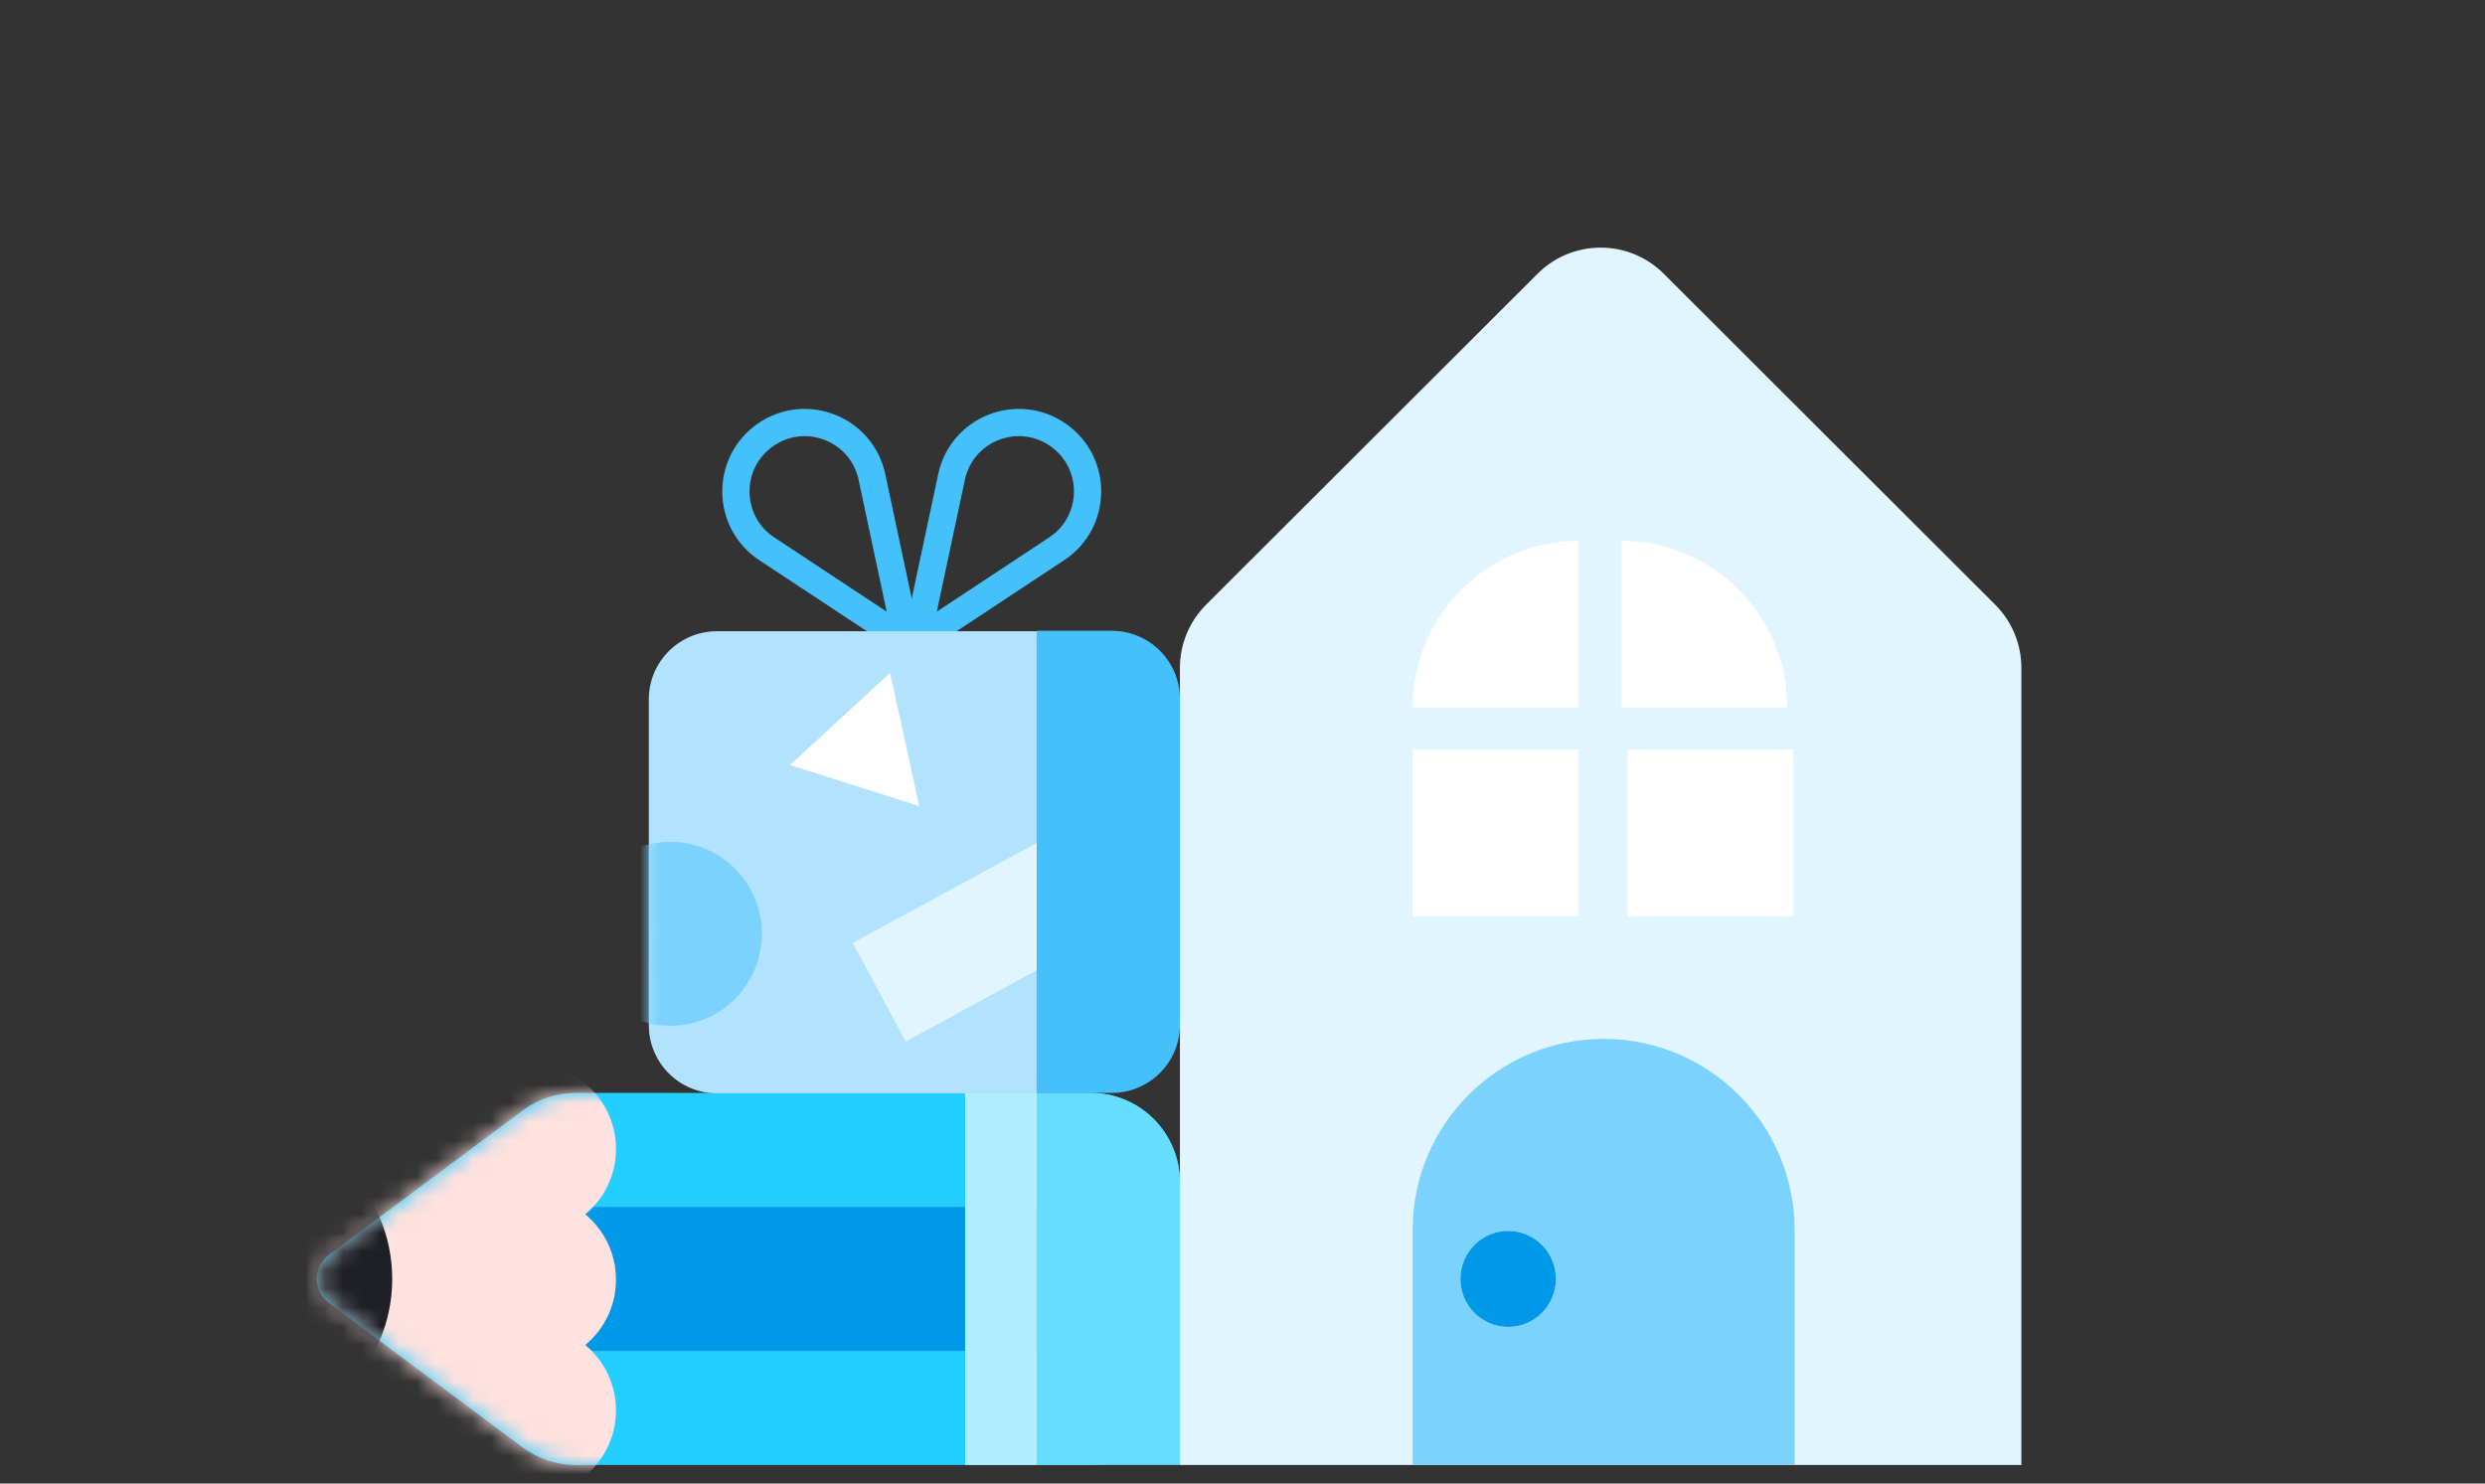<svg xmlns="http://www.w3.org/2000/svg" width="134" height="80" viewBox="0 0 134 80" fill="none">
  <rect x="0" y="0" width="134" height="80" fill="#333333" stroke="none"/>
  <path d="M28.171 59.89C29.003 59.269 30.012 58.934 31.05 58.934L58.811 58.934C61.471 58.934 63.626 61.09 63.626 63.75V74.183C63.626 76.843 61.471 78.999 58.811 78.999H31.05C30.012 78.999 29.003 78.664 28.171 78.043L17.725 70.253C16.865 69.611 16.865 68.322 17.725 67.68L28.171 59.89Z" fill="#22CEFF"/>
  <path d="M63.626 36.014C63.626 34.735 64.135 33.51 65.039 32.606L82.911 14.761C84.791 12.884 87.836 12.884 89.716 14.761L107.587 32.606C108.492 33.51 109 34.735 109 36.014V79H63.626V36.014Z" fill="#E0F5FF"/>
  <rect x="76.177" y="40.419" width="8.942" height="8.992" fill="white"/>
  <path d="M76.177 38.154C76.177 33.216 80.18 29.162 85.118 29.162V38.154H76.177Z" fill="white"/>
  <rect x="87.761" y="40.419" width="8.942" height="8.992" fill="white"/>
  <path d="M87.44 29.162C92.378 29.162 96.381 33.215 96.381 38.154H87.44V29.162Z" fill="white"/>
  <rect x="30.803" y="65.084" width="25.1" height="7.767" fill="#0098E8"/>
  <path d="M56.983 29.592L49.424 34.585L51.311 25.721C51.862 23.128 54.878 21.938 57.055 23.453C59.207 24.952 59.169 28.149 56.983 29.592Z" stroke="#44C1FA" stroke-width="1.47"/>
  <path d="M41.345 29.592L48.905 34.585L47.018 25.721C46.466 23.128 43.451 21.938 41.274 23.453C39.122 24.952 39.159 28.149 41.345 29.592Z" stroke="#44C1FA" stroke-width="1.47"/>
  <path d="M34.986 37.713C34.986 35.684 36.631 34.039 38.66 34.039H55.903V58.957H38.66C36.631 58.957 34.986 57.312 34.986 55.283V37.713Z" fill="#B1E3FE"/>
  <path d="M47.995 36.288L49.573 43.471L42.599 41.254L47.995 36.288Z" fill="white"/>
  <rect width="12.03" height="6.034" transform="matrix(0.879 -0.478 0.473 0.881 45.984 50.846)" fill="#E0F5FF"/>
  <mask id="mask0_418_2419" style="mask-type:alpha" maskUnits="userSpaceOnUse" x="34" y="33" width="16" height="26">
    <rect width="14.586" height="24.387" transform="matrix(1 -0.004 0.004 1 34.986 34.049)" fill="#B8EAA5"/>
  </mask>
  <g mask="url(#mask0_418_2419)">
    <ellipse cx="4.931" cy="4.959" rx="4.931" ry="4.959" transform="matrix(1 -0.004 0.004 1 31.202 45.415)" fill="#7BD2FC"/>
  </g>
  <path d="M55.903 34.016H59.952C61.981 34.016 63.626 35.661 63.626 37.69V55.261C63.626 57.29 61.981 58.935 59.952 58.935H55.903V34.016Z" fill="#44C1FA"/>
  <mask id="mask1_418_2419" style="mask-type:alpha" maskUnits="userSpaceOnUse" x="17" y="58" width="47" height="21">
    <path d="M28.171 59.89C29.003 59.269 30.012 58.934 31.05 58.934L58.811 58.934C61.471 58.934 63.626 61.09 63.626 63.75V74.183C63.626 76.843 61.471 78.999 58.811 78.999H31.05C30.012 78.999 29.003 78.664 28.171 78.043L17.725 70.253C16.865 69.611 16.865 68.322 17.725 67.68L28.171 59.89Z" fill="#22CEFF"/>
  </mask>
  <g mask="url(#mask1_418_2419)">
    <path fill-rule="evenodd" clip-rule="evenodd" d="M27.858 80.537V86.209L8.277 73.358L27.858 54.081V57.474C28.125 57.424 28.401 57.398 28.682 57.398C31.187 57.398 33.217 59.44 33.217 61.959C33.217 63.378 32.572 64.646 31.561 65.482C32.572 66.318 33.217 67.586 33.217 69.006C33.217 70.425 32.572 71.692 31.561 72.529C32.572 73.365 33.217 74.633 33.217 76.052C33.217 78.57 31.187 80.612 28.682 80.612C28.401 80.612 28.125 80.586 27.858 80.537Z" fill="#FFE1DF"/>
  </g>
  <mask id="mask2_418_2419" style="mask-type:alpha" maskUnits="userSpaceOnUse" x="17" y="58" width="47" height="21">
    <path d="M28.171 59.89C29.003 59.269 30.012 58.934 31.05 58.934L58.811 58.934C61.471 58.934 63.626 61.09 63.626 63.75V74.183C63.626 76.843 61.471 78.999 58.811 78.999H31.05C30.012 78.999 29.003 78.664 28.171 78.043L17.725 70.253C16.865 69.611 16.865 68.322 17.725 67.68L28.171 59.89Z" fill="#22CEFF"/>
  </mask>
  <g mask="url(#mask2_418_2419)">
    <ellipse cx="12.782" cy="68.967" rx="8.367" ry="8.414" fill="#1E2025"/>
  </g>
  <path d="M55.903 58.934L58.811 58.934C61.47 58.934 63.626 61.09 63.626 63.75V78.999H55.903L55.903 68.966L55.903 58.934Z" fill="#66DDFF"/>
  <path d="M55.903 58.934L52.041 58.934V78.999H55.903L55.903 68.966L55.903 58.934Z" fill="#AFEDFF"/>
  <path d="M76.177 66.32C76.177 60.633 80.787 56.023 86.474 56.023C92.162 56.023 96.772 60.633 96.772 66.32V78.999H76.177V66.32Z" fill="#7BD2FC"/>
  <ellipse cx="81.325" cy="68.966" rx="2.574" ry="2.589" fill="white"/>
  <ellipse cx="81.325" cy="68.966" rx="2.574" ry="2.589" fill="#0098E8"/>
</svg>